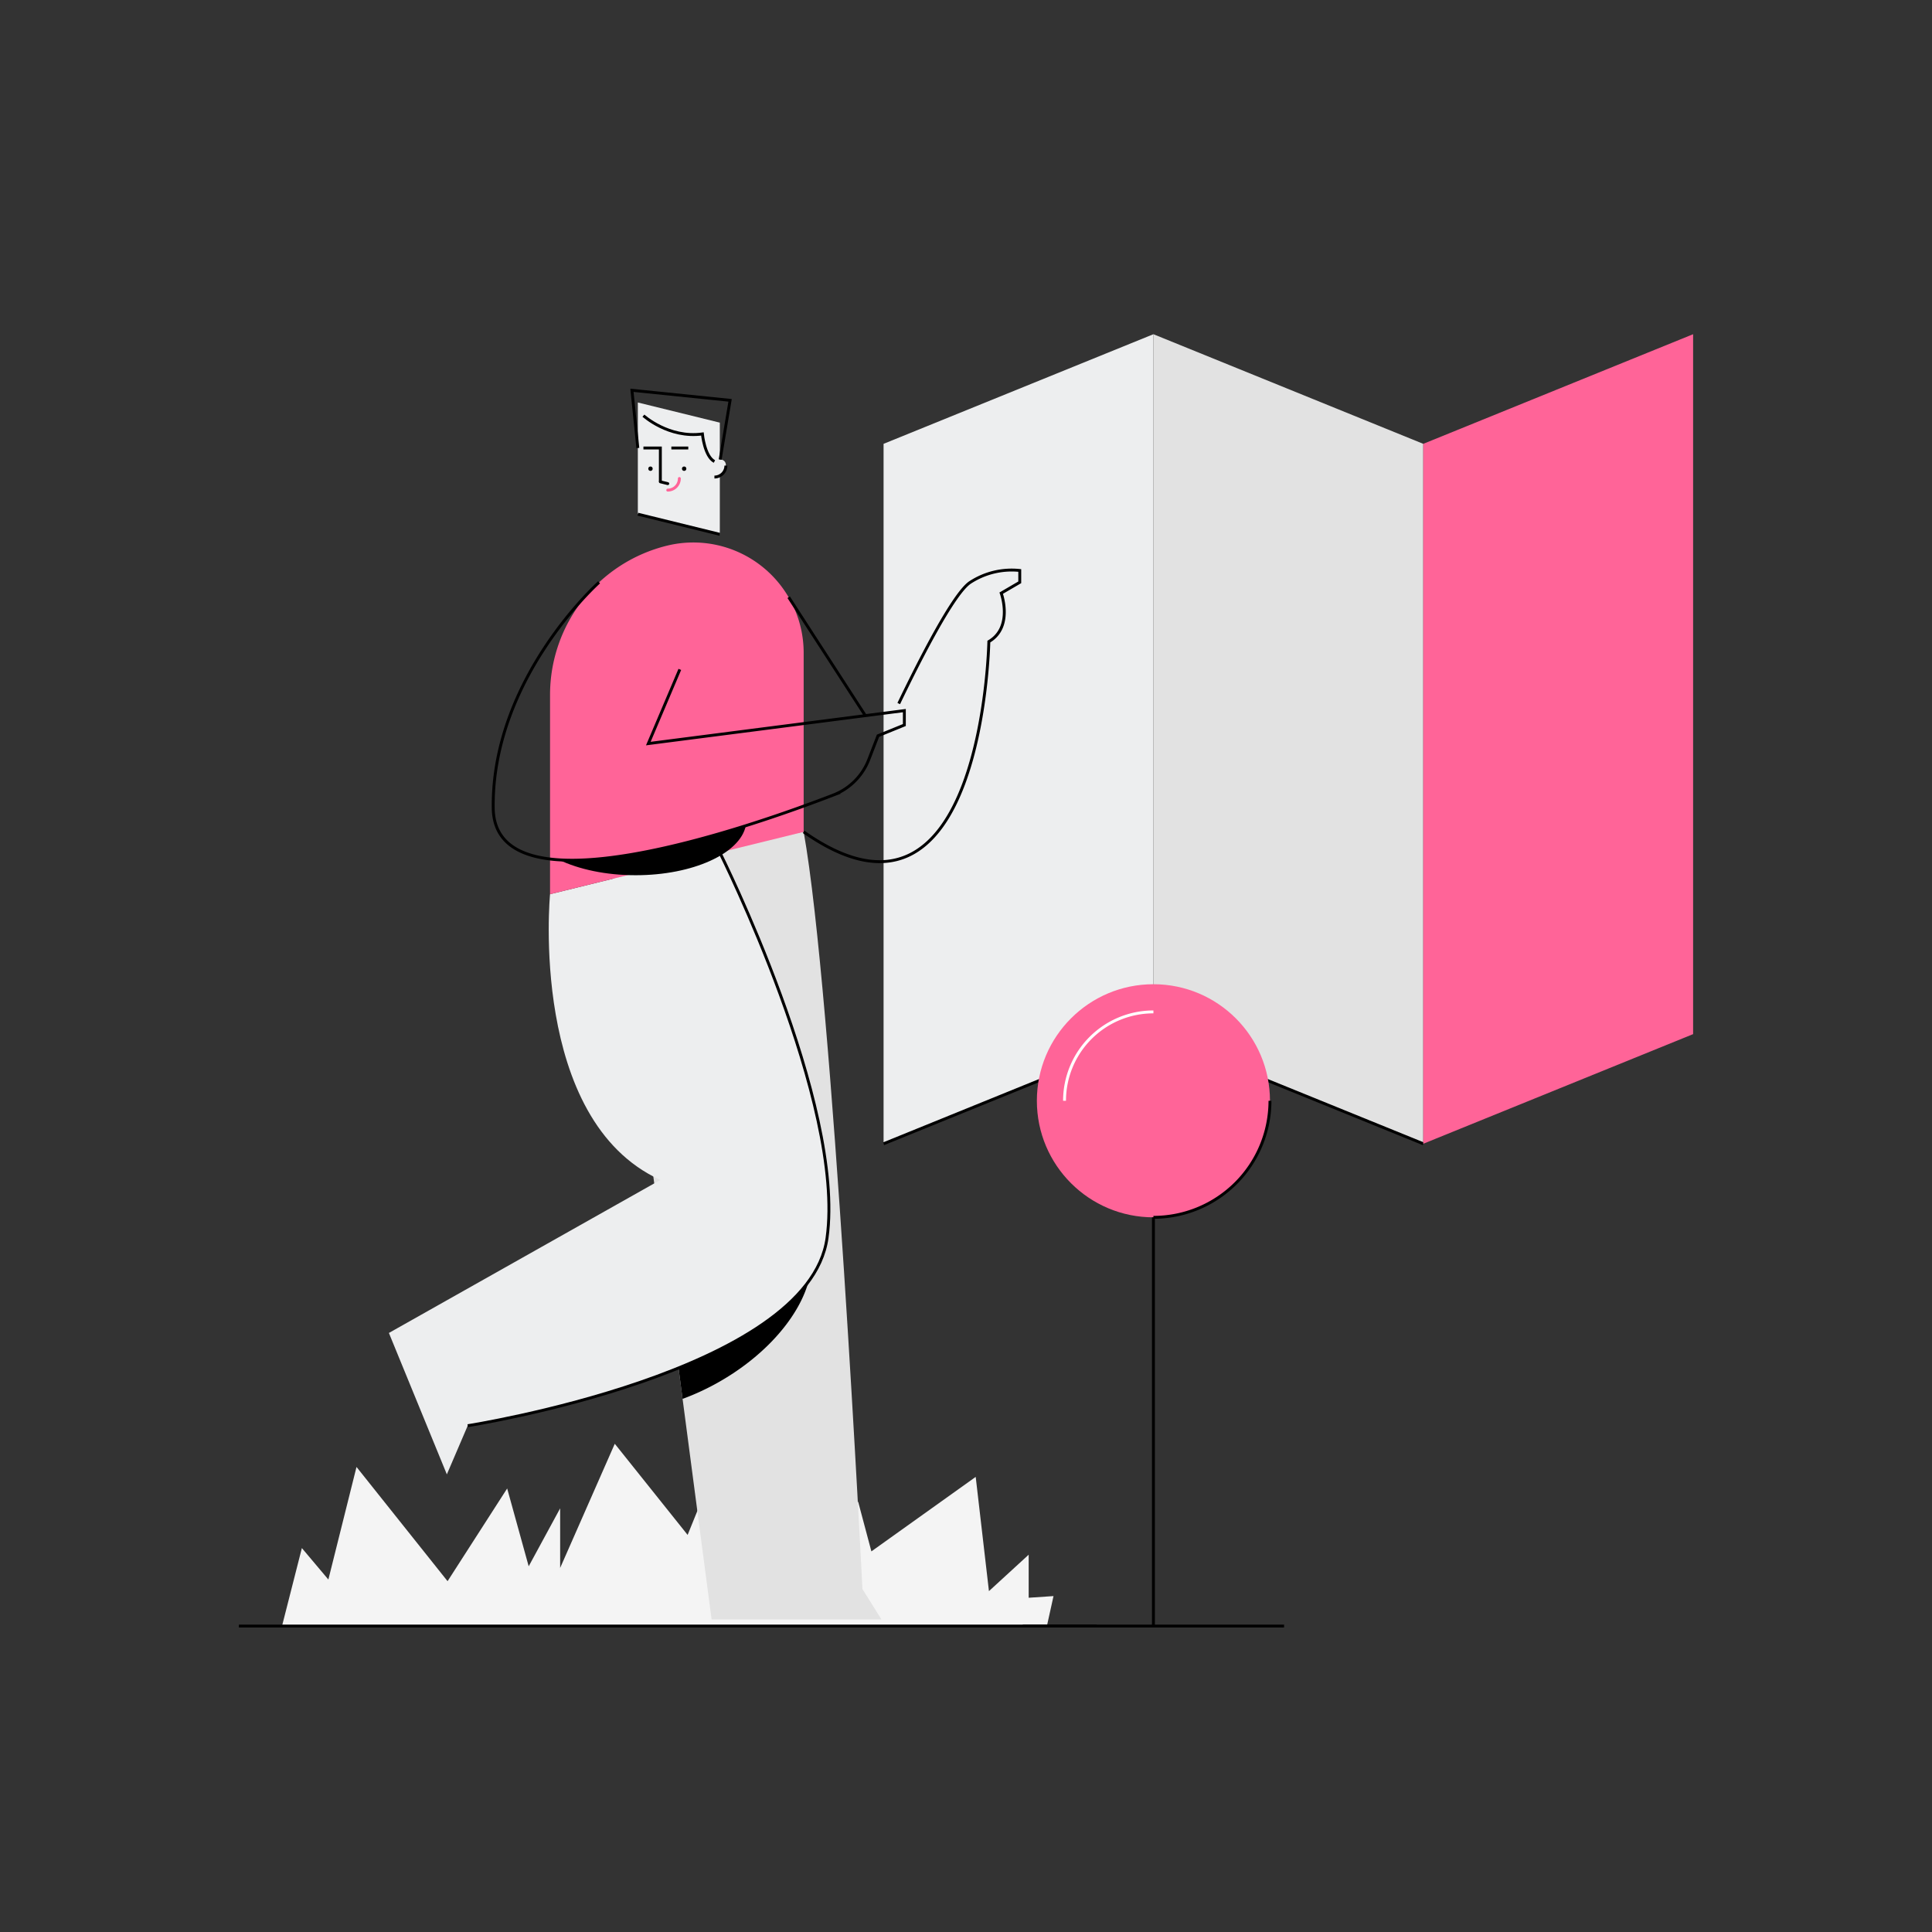<svg viewBox="0 0 1000 1000" xmlns="http://www.w3.org/2000/svg"><rect x="0" y="0" width="1000" height="1000" fill="#333333" stroke="none"/><path d="m532.441 826.991v-22.281l-20.566 18.853-6.855-59.128-53.987 38.561-6.855-25.707-18.853 18.852v-30.849l-23.137 27.421-20.566-61.698-25.708 63.455-37.705-47.174-28.278 64.27v-30.85l-16.282 29.993-11.14-40.276-30.849 47.988-47.131-59.128-14.568 58.271-13.711-16.281-10.283 40.36h395.9l3.428-15.509z" fill="#f4f4f4"/><path d="m123.649 841.643h443.965" fill="none" stroke="#000" stroke-miterlimit="10" stroke-width="1.5"/><path d="m597.006 535.264-139.672 56.742v-362.276l139.672-56.742z" fill="#edeeef"/><path d="m736.679 592.006-139.673-56.742v-362.276l139.673 56.742z" fill="#e2e2e2"/><path d="m597.006 535.264-139.673 56.742" fill="none" stroke="#000" stroke-miterlimit="10" stroke-width="1.5"/><path d="m736.679 592.006-139.673-56.742" fill="none" stroke="#000" stroke-miterlimit="10" stroke-width="1.5"/><path d="m876.351 535.264-139.672 56.742v-362.276l139.672-56.742z" fill="#ff6498"/><path d="m446.401 822.512s-15.34-308.372-30.425-391.936l-99.524 13.373 51.87 394.261h87.916z" fill="#e2e2e2"/><path d="m416.31 638.079c-10.912-18.901-42.932-21.397-75.28-7.32l12.275 93.303a125.854 125.854 0 0 0 19.587-9.185c36.35-20.987 55.789-55.37 43.418-76.798z"/><path d="m284.703 462.841s-11.184 116.701 57.097 147.9l-140.508 79.196 29.998 73.196 10.799-25.199s176.391-27.599 185.991-97.195-55.501-199.497-55.501-199.497" fill="#edeeef"/><path d="m242.09 737.934s176.391-27.599 185.991-97.195-55.501-199.497-55.501-199.497" fill="none" stroke="#000" stroke-miterlimit="10" stroke-width="1.5"/><path d="m330.143 231.881v34.256l42.436 10.43v-57.809l-42.436-10.43z" fill="#edeeef"/><circle cx="354.114" cy="242.598" r="1.135"/><circle cx="336.687" cy="242.598" r="1.135"/><g fill="none" stroke="#000" stroke-miterlimit="10" stroke-width="1.5"><path d="m341.8 249.367v-17.486h-8.76"/><path d="m356.252 231.881h-8.76"/><path d="m331.676 229.018h0"/></g><path d="m369.784 240.84v6.072a5.931 5.931 0 0 0 5.931-5.931q0-.273-.024-.54c-.332-3.683-5.907-3.299-5.907.398z" fill="#edeeef"/><g fill="none" stroke-width="1.5"><path d="m369.784 246.913a5.931 5.931 0 0 0 5.931-5.931" stroke="#000" stroke-miterlimit="10"/><path d="m345.631 253.678a6.003 6.003 0 0 0 6.003-6.003" stroke="#ff6498" stroke-linecap="round" stroke-linejoin="round"/><g stroke="#000" stroke-miterlimit="10"><path d="m330.143 266.137 42.436 10.43"/><path d="m341.8 249.381 3.831.942" stroke-linecap="round"/><path d="m330.143 231.881-3.051-29.869 50.8 5.2-5.143 30.654"/><path d="m333.04 215.145s13.052 11.867 30.519 9.467c0 0 1.117 11.6 6.225 14.267"/></g></g><path d="m415.977 337.91v92.666l-131.274 32.265v-103.205a79.493 79.493 0 0 1 60.52-77.196h0a57.12 57.12 0 0 1 70.754 55.47z" fill="#ff6498"/><path d="m310.079 301.405s-55.587 49.607-54.788 116.807c.67 56.282 133.026 9.871 176.017-6.696a32.068 32.068 0 0 0 18.369-18.35l4.781-12.344 13.634-5.544v-7.467l-132.524 17.067 16.304-38.4" fill="none" stroke="#000" stroke-miterlimit="10" stroke-width="1.5"/><path d="m289.357 445.051c10.299 4.927 24.266 7.961 39.663 7.961 29.652 0 54.044-11.232 57.02-25.633-31.731 9.985-69.821 19.39-96.682 17.672z"/><path d="m465.186 364.161c10.769-22.415 28.471-57.227 37.039-62.756a39.357 39.357 0 0 1 25.6-6.126v6.126l-9.6 5.607s6.4 17.6-6.4 25.067c0 0-2.897 163.928-95.849 98.497" fill="none" stroke="#000" stroke-miterlimit="10" stroke-width="1.5"/><path d="m408.224 309.126 39.493 60.991" fill="none" stroke="#000" stroke-miterlimit="10" stroke-width="1.5"/><circle cx="597.006" cy="569.76" fill="#ff6498" r="60.327"/><g fill="none" stroke-miterlimit="10" stroke-width="1.5"><path d="m657.333 569.76a60.327 60.327 0 0 1 -60.327 60.327" stroke="#000"/><path d="m551.004 569.76a46.003 46.003 0 0 1 46.003-46.003" stroke="#fff"/><g stroke="#000"><path d="m597.006 630.086v211.557"/><path d="m529.385 841.643h135.242"/></g></g></svg>